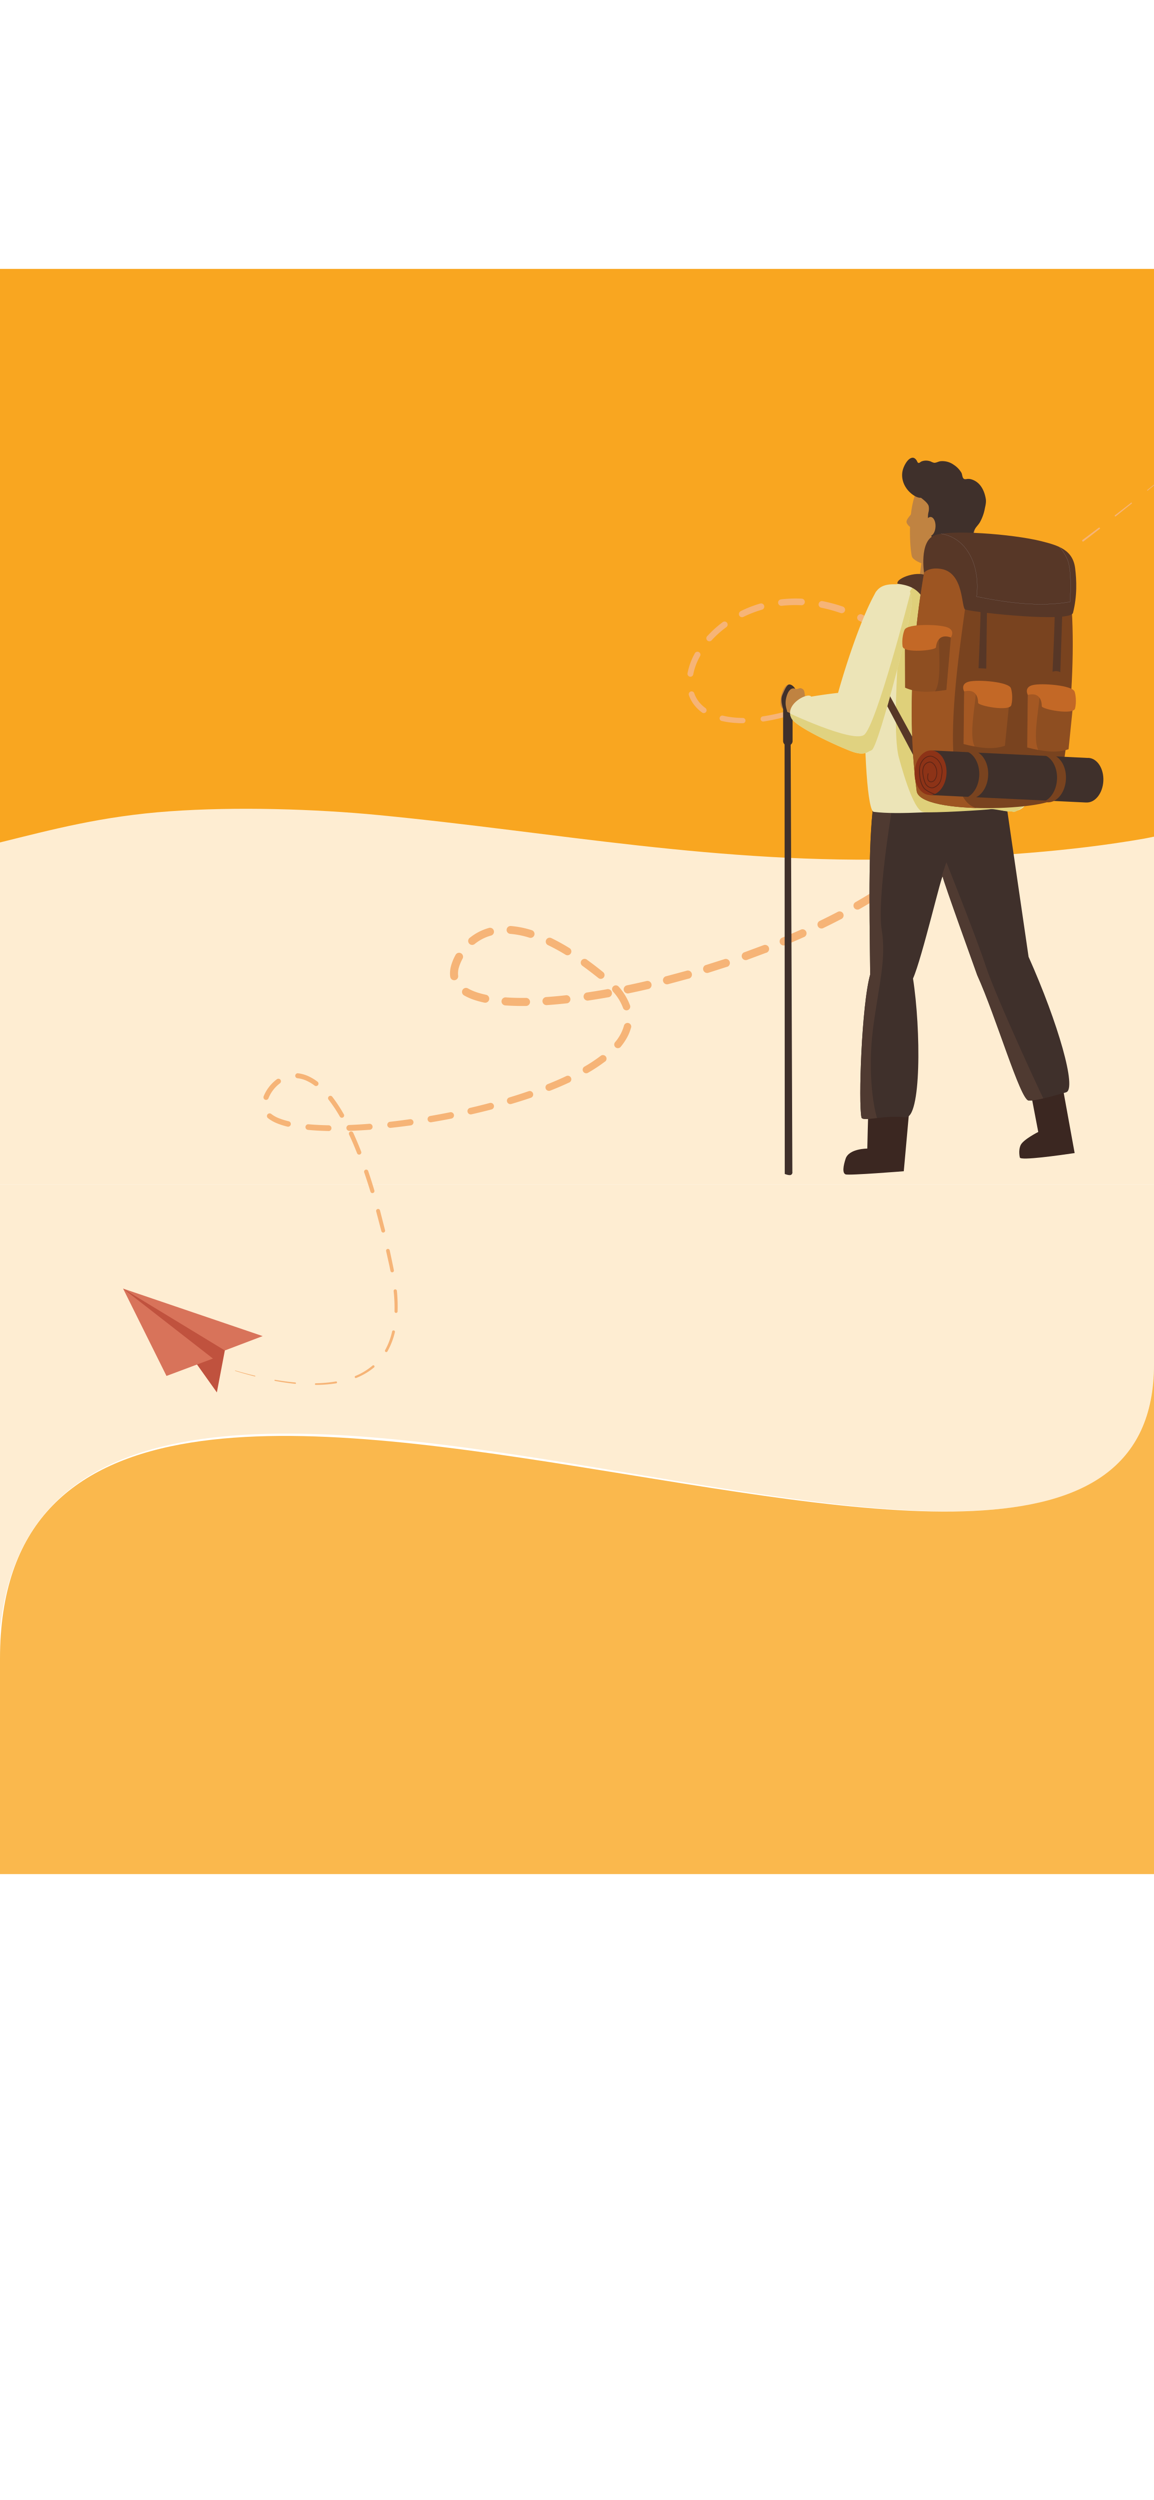 <svg id="Livello_1" data-name="Livello 1" xmlns="http://www.w3.org/2000/svg" xmlns:xlink="http://www.w3.org/1999/xlink" viewBox="0 0 1125 2436"><defs><style>.cls-1,.cls-18{fill:none;}.cls-1{clip-rule:evenodd;}.cls-2{fill:#feedd2;}.cls-3{fill:#fab84d;}.cls-4{fill:#f9a620;}.cls-5{fill:#f6b477;}.cls-6{fill:#3b2721;}.cls-10,.cls-11,.cls-12,.cls-13,.cls-14,.cls-16,.cls-20,.cls-21,.cls-23,.cls-25,.cls-27,.cls-28,.cls-30,.cls-6,.cls-7,.cls-9{fill-rule:evenodd;}.cls-7{fill:#3f302b;}.cls-8{clip-path:url(#clip-path);}.cls-9{fill:#4f3a31;}.cls-10{fill:#c08341;}.cls-11{fill:#ece4b7;}.cls-12{fill:#dfd07a;}.cls-13{fill:#573727;}.cls-14{fill:#79431f;}.cls-15{clip-path:url(#clip-path-2);}.cls-16{fill:#9d5522;}.cls-17{clip-path:url(#clip-path-3);}.cls-18{stroke:#bbbdca;stroke-linecap:round;stroke-linejoin:round;stroke-width:0.08px;}.cls-19{clip-path:url(#clip-path-4);}.cls-20{fill:#e0d280;}.cls-21{fill:#8e4e21;}.cls-22{clip-path:url(#clip-path-5);}.cls-23{fill:#a45823;}.cls-24{clip-path:url(#clip-path-6);}.cls-25{fill:#7c4520;}.cls-26{clip-path:url(#clip-path-7);}.cls-27{fill:#c36826;}.cls-28{fill:#8d3317;}.cls-29{clip-path:url(#clip-path-8);}.cls-30{fill:#5d2516;}.cls-31{fill:#c0523e;}.cls-32{fill:#d8735a;}</style><clipPath id="clip-path"><path class="cls-1" d="M919.07,854.29c-.14-6.73-20.18,79.4-29,99.13,7.72,49.54,8.19,137.11-7.51,135.22-20.52-2.47-41.75,4.65-42.74.12-3.07-14.08.11-109.51,8.5-139.3-.86-73-2-133.91,4.33-174.79,0,0,93.69-9.16,101.68-8.77s27,19.57,27,19.57l21.4,146.79c28.91,64.74,47.26,128.7,36.64,132,0,0-29.8,9-36.7,8-8.16-1.24-31.45-81.19-50-122.1C952.74,950.13,919.14,857.39,919.07,854.29Z"/></clipPath><clipPath id="clip-path-2"><path class="cls-1" d="M905.82,532.82s-27.94,119.34-12.2,237.93c3.19,24,133.42,18.66,136.73,5.44,18.38-73.2,22.14-219.07,1.47-237.9C1007.64,516.25,901.09,516.13,905.82,532.82Z"/></clipPath><clipPath id="clip-path-3"><path class="cls-1" d="M900.81,558s4.51-5.61,16.53-3.7c22.91,3.67,19.52,38.54,23.77,39.66,12.23,3.2,102.5,12.8,104.93,3.16,4.16-16.47,3.52-31.83,2.09-43.4-2.25-18.06-16.33-22.25-33.16-26.47-27.62-6.92-90.78-11.72-104.75-5.32S900.81,558,900.81,558Z"/></clipPath><clipPath id="clip-path-4"><path class="cls-1" d="M847.26,732a7.28,7.28,0,0,0,3-1.53c7.12-6.46,40-134.16,38.54-144.53s-1.51-16.51-14.73-16.63c-4.92,0-15.47-.82-20.66,8.29C840.77,599.72,826,642.94,817,675.12c-13.39,1.42-26.22,3.67-26.22,3.67-2.75-4.81-27.07,7.68-18.91,21.55,5,8.45,44,26.43,58,31.69C837.48,734.87,843,735.06,847.26,732Z"/></clipPath><clipPath id="clip-path-5"><path class="cls-1" d="M1002.22,672.08c1.13-4.47,45.63,1.63,44.93,4.29L1041.71,730c-11.91,4.07-24.87,2.17-40.25-1.71C1001.46,728.32,1001.83,673.63,1002.22,672.08Z"/></clipPath><clipPath id="clip-path-6"><path class="cls-1" d="M927.18,616.11c-.69-4.55-45.57-2.74-45.14,0l.29,53.93c11.46,5.2,24.54,4.55,40.22,2.16C922.55,672.17,927.42,617.69,927.18,616.11Z"/></clipPath><clipPath id="clip-path-7"><path class="cls-1" d="M940.17,668.69c1.13-4.47,45.63,1.63,44.93,4.29l-5.44,53.66c-11.91,4.07-24.87,2.17-40.26-1.71C939.4,724.93,939.78,670.24,940.17,668.69Z"/></clipPath><clipPath id="clip-path-8"><path class="cls-1" d="M908.22,731.17c-8.58-.41-16,9-16.59,21s5.93,22,14.51,22.45,16-9,16.58-21S916.8,731.58,908.22,731.17Z"/></clipPath></defs><title>Esploratore+sfondo</title><path class="cls-2" d="M0,1588c49-479,1125,144,1125-260V1154H0Z"/><path class="cls-3" d="M1125,1329C1125,1736.82,0,1091.5,0,1616.27V1826H1125Z"/><rect class="cls-4" y="262" width="1125" height="651"/><path class="cls-2" d="M1125,815.17c-3.49.76-6.81,1.43-9.92,2-72.18,12.54-148.41,17.59-229.2,19.87-186,5.26-343.18-26.1-516.42-42.84-63-6.09-139.66-8.31-203.7-3.74C99.65,795.14,51.19,808.17,0,820.82V1154H1125Z"/><path class="cls-5" d="M1134.25,465.34,1118.84,478a.34.34,0,1,1-.44-.53h0L1134,465a.21.21,0,0,1,.27.33Z"/><path class="cls-5" d="M1103.33,490.61l-15.61,12.45a.63.63,0,1,1-.78-1h0l15.77-12.23a.5.5,0,0,1,.69.08A.51.51,0,0,1,1103.33,490.61Z"/><path class="cls-5" d="M1072,515.37l-15.82,12.2a.86.86,0,0,1-1-1.36h0l15.94-12h0a.74.74,0,0,1,.9,1.18Z"/><path class="cls-5" d="M1040.16,539.71l-16,11.93a1.09,1.09,0,0,1-1.3-1.75h0L1039,538.15h0a1,1,0,0,1,1.16,1.57Z"/><path class="cls-5" d="M1008,563.42,991.78,575a1.31,1.31,0,0,1-1.52-2.13h0l16.34-11.43h0a1.21,1.21,0,0,1,1.39,2Z"/><path class="cls-5" d="M975.42,586.49l-16.5,11.27a1.5,1.5,0,0,1-1.69-2.48h0l16.57-11.09h0a1.41,1.41,0,0,1,1.58,2.33Z"/><path class="cls-5" d="M942.29,608.83,925.5,619.68a1.69,1.69,0,0,1-1.83-2.84h0l16.85-10.67h0a1.6,1.6,0,0,1,1.72,2.69Z"/><path class="cls-5" d="M908.56,630.29l-17.13,10.32a1.88,1.88,0,1,1-1.94-3.22h0l0,0,17.17-10.13h0a1.79,1.79,0,0,1,1.83,3.07Z"/><path class="cls-5" d="M874.1,650.61l-17.55,9.61a2.06,2.06,0,0,1-2-3.61h0l0,0,17.55-9.42,0,0a2,2,0,0,1,1.88,3.48Z"/><path class="cls-5" d="M838.74,669.37q-9,4.46-18.09,8.61a2.21,2.21,0,0,1-1.83-4h0q9.07-4,18-8.4a2.13,2.13,0,0,1,1.88,3.82Z"/><path class="cls-5" d="M802.22,685.9c-6.2,2.51-12.47,4.88-18.81,7.05a2.36,2.36,0,0,1-1.53-4.46h0c6.26-2.1,12.47-4.39,18.63-6.82a2.28,2.28,0,0,1,1.69,4.23Z"/><path class="cls-5" d="M764.15,698.82A196.64,196.64,0,0,1,744.38,703a2.5,2.5,0,1,1-.77-5h0a191.37,191.37,0,0,0,19.3-3.95,2.43,2.43,0,0,1,1.22,4.71Z"/><path class="cls-5" d="M724.1,704.68c-1.7,0-3.41,0-5.11-.14s-3.41-.21-5.11-.39a82.48,82.48,0,0,1-10.17-1.64,2.66,2.66,0,1,1,1.18-5.18h0a77.39,77.39,0,0,0,9.51,1.62c1.61.17,3.22.31,4.84.4s3.24.11,4.86.17h.14a2.58,2.58,0,0,1-.17,5.16Z"/><path class="cls-5" d="M684.5,694.28a37.12,37.12,0,0,1-7.75-7.43,34.15,34.15,0,0,1-5.18-9.5,2.78,2.78,0,1,1,5.25-1.86h0a28.55,28.55,0,0,0,4.29,8,31.78,31.78,0,0,0,6.58,6.36h0a2.73,2.73,0,0,1-3.2,4.43Z"/><path class="cls-5" d="M670.21,656.21a64.76,64.76,0,0,1,7.12-19.55,2.9,2.9,0,1,1,5.08,2.78v0h0a58.69,58.69,0,0,0-6.6,17.76h0a2.84,2.84,0,0,1-5.58-1Z"/><path class="cls-5" d="M689.36,619.94a105.07,105.07,0,0,1,15.21-13.77,3,3,0,0,1,3.58,4.82h0a99.34,99.34,0,0,0-14.42,12.9,2.94,2.94,0,0,1-4.36-4Z"/><path class="cls-5" d="M722,595.49a117.67,117.67,0,0,1,19.08-7.44,3.11,3.11,0,1,1,1.75,6h0a112.77,112.77,0,0,0-18.11,7,3.05,3.05,0,0,1-2.7-5.48Z"/><path class="cls-5" d="M761.18,584a128.08,128.08,0,0,1,20.44-.72,3.22,3.22,0,0,1-.28,6.43h0a120,120,0,0,0-19.42.58,3.17,3.17,0,0,1-.72-6.29Z"/><path class="cls-5" d="M801.91,585.71A151.72,151.72,0,0,1,821.6,591a3.32,3.32,0,1,1-2.15,6.29h0a144.51,144.51,0,0,0-18.8-5.17,3.27,3.27,0,0,1,1.28-6.42Z"/><path class="cls-5" d="M840.42,598.76a199.52,199.52,0,0,1,17.8,9.78,3.41,3.41,0,0,1-3.58,5.8h0a188.74,188.74,0,0,0-17.16-9.5,3.38,3.38,0,0,1,2.95-6.08Z"/><path class="cls-5" d="M875,620q8.1,6.07,15.71,12.74a3.48,3.48,0,0,1-4.58,5.23h0q-7.4-6.51-15.25-12.45A3.44,3.44,0,1,1,875,620Z"/><path class="cls-5" d="M905.4,646.5q7.14,7.13,13.84,14.67a3.54,3.54,0,0,1-5.29,4.71h0q-6.56-7.41-13.5-14.42a3.5,3.5,0,1,1,5-5Z"/><path class="cls-5" d="M932.18,676.77A144.82,144.82,0,0,1,943.27,694a3.6,3.6,0,1,1-6.33,3.45h0A135.64,135.64,0,0,0,926.44,681a3.57,3.57,0,0,1,5.74-4.26Z"/><path class="cls-5" d="M951.51,712.83a96.12,96.12,0,0,1,4.37,20.24,3.67,3.67,0,0,1-7.3.76h0a88.7,88.7,0,0,0-4-18.73,3.64,3.64,0,0,1,6.92-2.26Z"/><path class="cls-5" d="M955.65,753.83A98.35,98.35,0,0,1,950.88,774a3.73,3.73,0,1,1-7-2.45v0a91.61,91.61,0,0,0,4.48-18.61,3.7,3.7,0,0,1,7.34.93Z"/><path class="cls-5" d="M942.38,792.74a149.08,149.08,0,0,1-11.22,17.11,3.8,3.8,0,1,1-6.07-4.57h0a142.8,142.8,0,0,0,10.71-16.21,3.77,3.77,0,0,1,6.57,3.68Z"/><path class="cls-5" d="M918.12,825.28c-4.63,4.94-9.49,9.65-14.5,14.17a3.84,3.84,0,1,1-5.14-5.71h0c4.88-4.38,9.59-8.93,14.06-13.69a3.83,3.83,0,0,1,5.58,5.24Z"/><path class="cls-5" d="M888.13,852.42q-7.95,6.21-16.23,12a3.87,3.87,0,0,1-4.41-6.35h0q8.12-5.62,15.89-11.68a3.85,3.85,0,0,1,4.75,6.07Z"/><path class="cls-5" d="M855.1,875.45q-8.52,5.34-17.25,10.32A3.89,3.89,0,1,1,834,879h0q8.6-4.9,17-10.13a3.87,3.87,0,1,1,4.11,6.56Z"/><path class="cls-5" d="M820.22,895.4q-8.9,4.65-17.93,9a3.9,3.9,0,0,1-3.4-7h0q8.93-4.3,17.71-8.89a3.9,3.9,0,1,1,3.61,6.91Z"/><path class="cls-5" d="M784.1,912.87q-9.17,4.1-18.42,7.94a3.93,3.93,0,1,1-3-7.25h0q9.17-3.79,18.23-7.84a3.92,3.92,0,0,1,3.2,7.15Z"/><path class="cls-5" d="M747.05,928.27l-18.8,7a3.95,3.95,0,0,1-2.75-7.4h0l.09,0,18.63-6.91.09,0a3.94,3.94,0,1,1,2.74,7.38Z"/><path class="cls-5" d="M709.3,941.81l-19.1,6.12a4,4,0,0,1-2.42-7.57h0l.09,0,18.93-6,.09,0a4,4,0,0,1,2.41,7.54Z"/><path class="cls-5" d="M671,953.6l-19.36,5.24a4,4,0,1,1-2.08-7.7h0l.09,0,19.19-5.17.09,0A4,4,0,1,1,671,953.6Z"/><path class="cls-5" d="M632.12,963.63q-9.76,2.26-19.59,4.3a4,4,0,0,1-1.62-7.81q9.74-2,19.4-4.28a4,4,0,0,1,1.82,7.79Z"/><path class="cls-5" d="M592.82,971.71q-9.89,1.77-19.83,3.23a4,4,0,0,1-1.15-7.85c6.54-1,13.06-2,19.58-3.2a4,4,0,1,1,1.4,7.82Z"/><path class="cls-5" d="M553.05,977.52q-10,1.11-20,1.81a3.94,3.94,0,1,1-.53-7.87q9.85-.69,19.71-1.8a4,4,0,0,1,.88,7.86Z"/><path class="cls-5" d="M512.84,980.15c-6.74.08-13.5-.06-20.28-.53a3.92,3.92,0,0,1,.55-7.83c6.51.45,13.07.58,19.63.5a3.93,3.93,0,1,1,.1,7.86Z"/><path class="cls-5" d="M472.25,976.92a88.94,88.94,0,0,1-10.08-2.72,55.1,55.1,0,0,1-9.82-4.37,3.9,3.9,0,1,1,3.91-6.75h0c5.2,3,11.35,4.85,17.59,6.18h0a3.91,3.91,0,1,1-1.63,7.65Z"/><path class="cls-5" d="M438.88,951.6a27.75,27.75,0,0,1,1.1-11.48c.26-.86.58-1.82.87-2.57l.47-1.26c.17-.44.34-.86.52-1.28a52.87,52.87,0,0,1,2.39-4.83,3.88,3.88,0,0,1,6.78,3.76h0a44.88,44.88,0,0,0-2,4.12c-.15.35-.3.69-.43,1l-.39,1.08c-.31.81-.51,1.43-.73,2.15a20.05,20.05,0,0,0-.84,8.25h0a3.89,3.89,0,1,1-7.71,1Z"/><path class="cls-5" d="M457.88,913.81a51.72,51.72,0,0,1,19.06-9.76h0a3.86,3.86,0,0,1,2,7.44,44.15,44.15,0,0,0-16.22,8.32,3.86,3.86,0,1,1-4.88-6h0Z"/><path class="cls-5" d="M498,902.24a93,93,0,0,1,20.38,4.07,3.83,3.83,0,0,1-2.27,7.32h0a84.73,84.73,0,0,0-18.68-3.72h0a3.84,3.84,0,0,1,.58-7.66Z"/><path class="cls-5" d="M537.45,914a201,201,0,0,1,17.81,9.82,3.76,3.76,0,0,1-3.93,6.41,193.49,193.49,0,0,0-17.18-9.39,3.8,3.8,0,0,1,3.29-6.85Z"/><path class="cls-5" d="M572.07,935q8.19,5.91,16,12.26a3.69,3.69,0,0,1-4.62,5.75q-7.73-6.19-15.73-12a3.72,3.72,0,1,1,4.33-6.06Z"/><path class="cls-5" d="M603.13,961.33a56.85,56.85,0,0,1,11,18.12,3.62,3.62,0,1,1-6.82,2.41h0a49.81,49.81,0,0,0-9.71-15.73h0a3.65,3.65,0,1,1,5.5-4.81Z"/><path class="cls-5" d="M615.19,1001.19a43,43,0,0,1-4.1,10.06,58.16,58.16,0,0,1-6,8.74,3.55,3.55,0,0,1-5.48-4.52,42.25,42.25,0,0,0,8.66-16.07,3.59,3.59,0,1,1,7,1.77Z"/><path class="cls-5" d="M590,1034.18a157.91,157.91,0,0,1-17,11.22,3.48,3.48,0,0,1-3.48-6,151.44,151.44,0,0,0,16.25-10.77,3.52,3.52,0,0,1,4.29,5.57Z"/><path class="cls-5" d="M554.94,1054.71c-6.09,2.85-12.26,5.48-18.5,7.94a3.41,3.41,0,0,1-2.52-6.34c6.11-2.44,12.16-5,18.09-7.84a3.45,3.45,0,0,1,3,6.23Z"/><path class="cls-5" d="M517.58,1069.58q-9.51,3.23-19.13,6.07a3.32,3.32,0,0,1-1.9-6.37q9.48-2.87,18.84-6.1a3.38,3.38,0,0,1,2.2,6.39Z"/><path class="cls-5" d="M479.13,1081q-9.72,2.51-19.49,4.73a3.21,3.21,0,0,1-1.44-6.26q9.68-2.25,19.27-4.79a3.26,3.26,0,1,1,1.67,6.31Z"/><path class="cls-5" d="M440,1089.89q-9.84,1.93-19.73,3.59a3.1,3.1,0,0,1-1-6.11q9.79-1.69,19.53-3.67a3.15,3.15,0,1,1,1.25,6.18Z"/><path class="cls-5" d="M400.47,1096.51q-9.93,1.37-19.91,2.45a3,3,0,0,1-.65-5.93q9.87-1.12,19.71-2.54a3,3,0,0,1,.87,6Z"/><path class="cls-5" d="M360.58,1100.78q-10,.73-20.05,1.08a2.87,2.87,0,0,1-.2-5.73q9.9-.39,19.81-1.19a2.93,2.93,0,0,1,.46,5.84Z"/><path class="cls-5" d="M320.42,1102c-6.71-.13-13.43-.45-20.14-1.1a2.75,2.75,0,0,1,.51-5.48c6.54.58,13.13.87,19.72,1a2.82,2.82,0,0,1-.07,5.63Z"/><path class="cls-5" d="M280.2,1097.72a73.9,73.9,0,0,1-9.88-3.12,35.54,35.54,0,0,1-9.34-5.36,2.61,2.61,0,0,1,3.31-4l0,0a30,30,0,0,0,8,4.45,67.69,67.69,0,0,0,9.17,2.81h0a2.68,2.68,0,0,1-1.25,5.22Z"/><path class="cls-5" d="M257,1068.22a39.12,39.12,0,0,1,12.93-16.68,2.47,2.47,0,0,1,2.94,4h0a34.24,34.24,0,0,0-11.15,14.55v0a2.53,2.53,0,1,1-4.7-1.88Z"/><path class="cls-5" d="M290.33,1045.73a33.33,33.33,0,0,1,10.32,2.86,46.68,46.68,0,0,1,9,5.44,2.36,2.36,0,0,1-2.84,3.76h0a42.26,42.26,0,0,0-8.09-4.84,28.63,28.63,0,0,0-8.84-2.4h0a2.42,2.42,0,0,1,.46-4.81Z"/><path class="cls-5" d="M324,1068.7a147.43,147.43,0,0,1,11.15,16.92,2.24,2.24,0,1,1-3.88,2.23,143.52,143.52,0,0,0-10.89-16.33,2.3,2.3,0,1,1,3.61-2.84Z"/><path class="cls-5" d="M344.28,1103.57c2.81,6.09,5.39,12.27,7.82,18.51a2.12,2.12,0,0,1-4,1.55c-2.43-6.16-5-12.25-7.82-18.23a2.18,2.18,0,0,1,3.95-1.84Z"/><path class="cls-5" d="M358.93,1140.94q3.21,9.49,6.06,19.09a2,2,0,0,1-3.82,1.16q-2.91-9.53-6.14-18.92a2.06,2.06,0,0,1,3.89-1.35Z"/><path class="cls-5" d="M370.44,1179.3l4.94,19.38a1.85,1.85,0,0,1-3.58.93v0l-5.07-19.27v0a1.92,1.92,0,1,1,3.72-1Z"/><path class="cls-5" d="M379.9,1218.17l2.09,9.77,1,4.89c.36,1.62.67,3.28,1,4.92a1.7,1.7,0,0,1-3.32.69v0c-.34-1.62-.66-3.23-1-4.86l-1.08-4.86-2.16-9.73v0a1.77,1.77,0,0,1,3.46-.77Z"/><path class="cls-5" d="M386.92,1257.65a153.78,153.78,0,0,1,.68,20.14,1.49,1.49,0,0,1-3-.09,151.32,151.32,0,0,0-.86-19.73,1.59,1.59,0,0,1,3.16-.34Z"/><path class="cls-5" d="M385,1297.84a71.25,71.25,0,0,1-7.32,18.91,1.28,1.28,0,0,1-2.23-1.27,68.37,68.37,0,0,0,6.85-18.27,1.39,1.39,0,0,1,2.7.62Z"/><path class="cls-5" d="M364.67,1332.32a64.41,64.41,0,0,1-17.42,10.28,1,1,0,0,1-.79-1.93,62.19,62.19,0,0,0,16.71-10.12,1.16,1.16,0,1,1,1.51,1.76Z"/><path class="cls-5" d="M327.8,1347.82a132.77,132.77,0,0,1-20,1.54.79.79,0,0,1-.79-.79.78.78,0,0,1,.77-.79A131.27,131.27,0,0,0,327.5,1346a.91.91,0,1,1,.31,1.8Z"/><path class="cls-5" d="M287.8,1348.33c-6.64-.67-13.25-1.67-19.8-2.88a.52.52,0,0,1-.42-.61.51.51,0,0,1,.6-.42c6.55,1.11,13.14,2,19.75,2.59a.67.67,0,0,1,.6.72.66.66,0,0,1-.72.6Z"/><path class="cls-5" d="M248.47,1341.15q-9.69-2.45-19.22-5.42a.23.23,0,0,1-.15-.28.22.22,0,0,1,.28-.15q9.57,2.82,19.27,5.13a.37.37,0,0,1,.28.45.38.38,0,0,1-.45.28Z"/><path class="cls-5" d="M210,1329.15c-3.12-1.16-6.24-2.36-9.31-3.65,3.09,1.24,6.22,2.39,9.36,3.51a.09.09,0,0,1,.05.1.07.07,0,0,1-.1,0Z"/><path class="cls-6" d="M846.74,1078.25c-.44,3.66-1.23,40.85-1.23,40.85s-17.87-.08-21.14,9.88c-2.42,7.35-3.31,14.06,0,15.27s56.7-3.07,56.7-3.07l5.92-65.9S847.18,1074.58,846.74,1078.25Z"/><path class="cls-6" d="M1004.94,1065.19l7.22,37.71s-14.64,7.39-17.15,12.79-.79,12.14-.79,12.14c.76,3.21,39.19-2.26,53.42-4.35l-11.42-62.83Z"/><path class="cls-7" d="M764.84,681l.19,462.83s4.18,1.7,6,.93a2.68,2.68,0,0,0,1.42-2.91l-1.83-460.57Z"/><path class="cls-7" d="M763.43,678.53h9.24V722a4.37,4.37,0,0,1-4.38,4.38h-.48a4.37,4.37,0,0,1-4.38-4.38Z"/><path class="cls-7" d="M919.07,854.29c-.14-6.73-20.18,79.4-29,99.13,7.72,49.54,8.19,137.11-7.51,135.22-20.52-2.47-41.75,4.65-42.74.12-3.07-14.08.11-109.51,8.5-139.3-.86-73-2-133.91,4.33-174.79,0,0,93.69-9.16,101.68-8.77s27,19.57,27,19.57l21.4,146.79c28.91,64.74,47.26,128.7,36.64,132,0,0-29.8,9-36.7,8-8.16-1.24-31.45-81.19-50-122.1C952.74,950.13,919.14,857.39,919.07,854.29Z"/><g class="cls-8"><path class="cls-9" d="M920.08,1094c-6.85,4.63-52.88,20.09-61,5.9s-13.31-56.42-8-97.59,13.17-67.3,8.48-96.24,9.33-113.82,9.33-113.82L849,786l-31.82,13.1s-19.5,282.13,5.09,299.71,84.44,29.08,92.12,13S926.93,1089.34,920.08,1094Z"/><path class="cls-9" d="M1024.65,1085.42c-4.74-7.41-54.24-115.26-63.38-143.32s-38.67-102-38.67-102L917.91,854s31.45,138.36,51.79,189S1029.39,1092.83,1024.65,1085.42Z"/></g><path class="cls-10" d="M786.54,687.8c-2.71-5.18-.89-14-3.75-16.22s-4-.36-6.44-.13-5.05-7.39-9.77-3.43-8,18.26-3.86,22.3,11.06,5.58,11.06,5.58S789.26,693,786.54,687.8Z"/><path class="cls-10" d="M889.05,542.38c-1.38-3.61-4.7-37,2.56-58.72S917,458.18,934,465.81s20.52,31.77,17.18,47.13-12.55,34.54-12.55,34.54l-1.43,19L895.6,568l2.64-19.2S890.44,546,889.05,542.38Z"/><path class="cls-10" d="M892,495.57c-3.08,5.77-9.65,10.65-8,14.05a9.51,9.51,0,0,0,4.77,4.6S895.13,489.79,892,495.57Z"/><path class="cls-11" d="M854.66,576c4.15-1.65,28.41-11,53.74-14.62s75.7,18.43,79.58,22.32S1006.8,710,1006.39,757.13s-29.47,30.63-38.25,31c-51.51,2.17-91.67,6-116.36,2.89-5.8-.73-9.91-57.25-8.61-122.85C844.15,618.72,850.51,577.67,854.66,576Z"/><path class="cls-12" d="M1005,717.09c-.31,13.77,3.43,60.94-7.55,68.9s-8.62,4.29-12.73,4.63-16.84-2.89-19.11-2.23-57.35,4.11-65.57,2.77-17.56-30.32-23.73-52.9-1.31-97.11,1.11-124.6c1.43-16.22,8.41-38.36,12.08-40.84,5-3.36,15.05,12.72,23.57,11.31,20.77-3.46,90.84,9.1,94,43.11S1005.32,703.33,1005,717.09Z"/><polygon class="cls-13" points="859.5 663.42 894.85 727.86 892.8 740.54 857.4 673.79 859.5 663.42"/><path class="cls-13" d="M875,568.82c11.78,1.4,20.7,5,26.44,17.2l12.26-13.49L904.27,562C897.06,554.75,872.72,563.29,875,568.82Z"/><path class="cls-7" d="M897.8,485c-3.23.3-7.23-2.27-9.53-4.2-7.26-6.05-10.89-15.75-7.58-24.71,1.26-3.4,4.37-9.36,8.48-10.06,2-.35,3.61,1.2,4.56,2.81.4.67.85,2.26,1.84,2.24s1.78-1,2.53-1.35a10.88,10.88,0,0,1,3.72-.92,12.85,12.85,0,0,1,5.59.86,12.51,12.51,0,0,0,3.19,1.22c2,.18,4.19-1.24,6.17-1.5a19.05,19.05,0,0,1,13.09,3.53,23,23,0,0,1,7.4,7.71c.9,1.65.74,4.83,2.43,5.92,1,.68,2.48.17,3.63.08a10.52,10.52,0,0,1,4.3.63c8.1,2.75,11.94,10.57,13.35,18.54.58,3.27-.16,6.33-.86,9.52A43.47,43.47,0,0,1,955.2,509c-1.59,2.64-4.11,4.8-5.36,7.63-1,2.23-1,4.93-1.4,7.31-.71,4.4-2.41,9.54-5.9,12.6-4.81,4.21-13.22,1.7-18.36-.41-7.42-3.05-13.82-7.87-17-15.48-1.24-2.94-1-6.06-1.43-9.16-.28-2.23-.92-4.41-1.08-6.66a20,20,0,0,1,.53-6,13.17,13.17,0,0,0,.07-6C904.25,490.05,900.71,487.17,897.8,485Z"/><path class="cls-14" d="M905.82,532.82s-27.94,119.34-12.2,237.93c3.19,24,133.42,18.66,136.73,5.44,18.38-73.2,22.14-219.07,1.47-237.9C1007.64,516.25,901.09,516.13,905.82,532.82Z"/><g class="cls-15"><path class="cls-16" d="M919.53,528.17c6.23,1.78,22,21.33,24.22,37.28s-44.21,232.44,17.12,222.09c10.61-1.79-72.71,9.72-78.59-3.85s7.42-168.1,9.73-202.8,10-53.33,16.27-52.74S913.3,526.4,919.53,528.17Z"/></g><path class="cls-10" d="M907.27,503.72c-2.86-.14-5.38,3.88-5.62,9s1.88,9.32,4.73,9.46,5.38-3.88,5.62-9S910.12,503.86,907.27,503.72Z"/><path class="cls-13" d="M900.81,558s4.51-5.61,16.53-3.7c22.91,3.67,19.52,38.54,23.77,39.66,12.23,3.2,102.5,12.8,104.93,3.16,4.16-16.47,3.52-31.83,2.09-43.4-2.25-18.06-16.33-22.25-33.16-26.47-27.62-6.92-90.78-11.72-104.75-5.32S900.81,558,900.81,558Z"/><g class="cls-17"><path class="cls-18" d="M899.6,520.62s26.26-7.34,42.43,14.56c14.53,19.69,10,46.1,10,46.1,29.68,6,61.38,10.38,91.09,5.15,0,0,2.28-29.49-2.39-40.84-7.43-18.08-22-22.06-22-22.06"/></g><path class="cls-11" d="M847.26,732a7.28,7.28,0,0,0,3-1.53c7.12-6.46,40-134.16,38.54-144.53s-1.51-16.51-14.73-16.63c-4.92,0-15.47-.82-20.66,8.29C840.77,599.72,826,642.94,817,675.12c-13.39,1.42-26.22,3.67-26.22,3.67-2.75-4.81-27.07,7.68-18.91,21.55,5,8.45,44,26.43,58,31.69C837.48,734.87,843,735.06,847.26,732Z"/><g class="cls-19"><path class="cls-20" d="M887.48,577.92S854,708.4,842.17,716.15s-75.71-22.64-75.71-22.64,9.07,25.38,24.47,34.43,61.61,27.89,70.41,9.32S903.75,580,895.6,568,887.48,577.92,887.48,577.92Z"/></g><path class="cls-21" d="M1002.22,672.08c1.13-4.47,45.63,1.63,44.93,4.29L1041.71,730c-11.91,4.07-24.87,2.17-40.25-1.71C1001.46,728.32,1001.83,673.63,1002.22,672.08Z"/><g class="cls-22"><path class="cls-23" d="M1000.2,669.92c4.95.45,12.49,3.27,13,8.8s-4.69,30.4-3,44.66c1.49,12.36,8,10.81,5.31,11.76s-14.06,2.94-17-6.16S995.26,669.47,1000.2,669.92Z"/></g><path class="cls-21" d="M927.18,616.11c-.69-4.55-45.57-2.74-45.14,0l.29,53.93c11.46,5.2,24.54,4.55,40.22,2.16C922.55,672.17,927.42,617.69,927.18,616.11Z"/><g class="cls-24"><path class="cls-25" d="M929.39,614.16c-5,0-12.74,2.06-13.76,7.52s1.76,30.71-1.32,44.73c-2.67,12.16-9,10-6.42,11.2s13.72,4.27,17.49-4.5S934.36,614.19,929.39,614.16Z"/></g><path class="cls-21" d="M940.17,668.69c1.13-4.47,45.63,1.63,44.93,4.29l-5.44,53.66c-11.91,4.07-24.87,2.17-40.26-1.71C939.4,724.93,939.78,670.24,940.17,668.69Z"/><g class="cls-26"><path class="cls-23" d="M938.15,666.54c5,.45,12.49,3.27,13,8.79s-4.69,30.41-3,44.67c1.49,12.35,8,10.8,5.31,11.75s-14.06,3-17-6.15S933.21,666.09,938.15,666.54Z"/></g><path class="cls-27" d="M1002,677.08c14.35-3.53,13.54,10.66,13.61,11.08.49,3.08,30.8,8.8,32.43,2.13,1.6-6.52.48-14-.47-16.45-2.32-6.13-31.72-8.47-40.72-6.35S1002,677.08,1002,677.08Z"/><path class="cls-27" d="M927,621.11c-13.94-4.88-14.5,9.32-14.6,9.73-.79,3-31.51,5.81-32.5-1s.87-14,2-16.33c2.91-5.88,32.4-5.39,41.15-2.43S927,621.11,927,621.11Z"/><path class="cls-27" d="M939.9,673.69c14.34-3.53,13.54,10.67,13.61,11.08.48,3.09,30.8,8.8,32.43,2.14s.48-14-.47-16.45c-2.33-6.14-31.73-8.48-40.72-6.36S939.9,673.69,939.9,673.69Z"/><path class="cls-13" d="M955.81,592.25c.61,3.37-1.86,58.84-1.86,58.84l7.5.36L962.2,592S955.21,588.88,955.81,592.25Z"/><path class="cls-13" d="M1028.09,595.65c.61,3.22-2,58.9-2,58.9a9.34,9.34,0,0,1,7.58.36l2-60.15S1027.48,592.44,1028.09,595.65Z"/><path class="cls-7" d="M1060.48,738.5v0l-151.84-7.29-2.08,43.41,151.84,7.28h0l.64,0c8.58.41,16-9,16.58-21s-5.92-22-14.5-22.45C1060.91,738.5,1060.69,738.49,1060.48,738.5Z"/><path class="cls-28" d="M908.22,731.17c-8.58-.41-16,9-16.59,21s5.93,22,14.51,22.45,16-9,16.58-21S916.8,731.58,908.22,731.17Z"/><g class="cls-29"><path class="cls-30" d="M912.5,774.37a1.65,1.65,0,0,1-.67,0,11.16,11.16,0,0,1-2.28-.67c-3.06-1.18-7.58-3.61-8.95-5.39-3.41-4.39-4.34-10-4.56-15.45a20.65,20.65,0,0,1,.88-8.12c1.42-3.81,4.47-7.49,8.65-8.25,2.75-.5,4.61.51,6.86,1.93,2.4,1.51,7.26,6.93,6.21,15.38-.78,6.22-1.43,10.46-7.57,13.59-3.47,1.77-7.41-.54-9.15-3.62-.53-.94-3.08-7.42-2.69-13.07.26-3.87,1.89-7.35,6.34-8.53a4,4,0,0,1,3,.46,9.53,9.53,0,0,1,3.16,3.12c2.6,4,2.73,10.87-.49,14.69a4.56,4.56,0,0,1-4.42,1.66,3.57,3.57,0,0,1-2.45-2.26c-.75-1.84-.34-4.19.07-6.06a.39.39,0,0,1,.47-.3.4.4,0,0,1,.3.47c-.38,1.73-.81,3.89-.11,5.59a2.81,2.81,0,0,0,1.91,1.79,3.74,3.74,0,0,0,3.63-1.4c3-3.57,2.86-10,.42-13.76a8.57,8.57,0,0,0-2.87-2.84,3.2,3.2,0,0,0-2.39-.4c-4.07,1.08-5.52,4.29-5.76,7.83-.37,5.46,2.08,11.71,2.6,12.62,1.54,2.74,5,4.88,8.1,3.31,5.85-3,6.41-7.06,7.15-13,1-8-3.57-13.18-5.85-14.61-2.07-1.31-3.77-2.28-6.3-1.82-3.91.71-6.73,4.18-8.06,7.75a19.81,19.81,0,0,0-.82,7.81c.21,5.27,1.09,10.74,4.39,15,1.32,1.71,5.68,4,8.62,5.13a12.58,12.58,0,0,0,1.88.6,1.62,1.62,0,0,0,.58.05.38.38,0,0,1,.48.28A.39.39,0,0,1,912.5,774.37Z"/></g><path class="cls-14" d="M1017.48,781a12.52,12.52,0,0,0,3.62.72c9.34.45,17.43-9.66,18.05-22.55s-6.46-23.73-15.81-24.18a12.9,12.9,0,0,0-5.09.81c7.48,2.67,12.73,12.29,12.19,23.46C1029.94,769.78,1024.51,778.41,1017.48,781Z"/><path class="cls-14" d="M941.65,777.4a12.65,12.65,0,0,0,3.62.72c9.35.45,17.44-9.66,18.06-22.55s-6.47-23.73-15.82-24.18a12.61,12.61,0,0,0-5.09.82c7.49,2.66,12.73,12.28,12.2,23.45C954.11,766.13,948.68,774.77,941.65,777.4Z"/><path class="cls-7" d="M775.25,671.1s-5.13-2.85-8.25,6.83,1.22,15.1.18,15.49-2,3.08-2.35,1.5-4.8-11.55-2.17-17.68,4.65-10.41,6.93-10.34C772.93,667,775.25,671.1,775.25,671.1Z"/><path class="cls-31" d="M219.19,1315.81l-7.78,40.86-21-29.5L120,1255.53l63.61,27.81s30.72,19.24,32,21.48S219.19,1315.81,219.19,1315.81Z"/><polygon class="cls-32" points="256.06 1301.81 120 1255.53 219.19 1315.81 256.06 1301.81"/><polygon class="cls-32" points="162.31 1340.64 207.58 1323.69 120 1255.53 162.31 1340.64"/></svg>